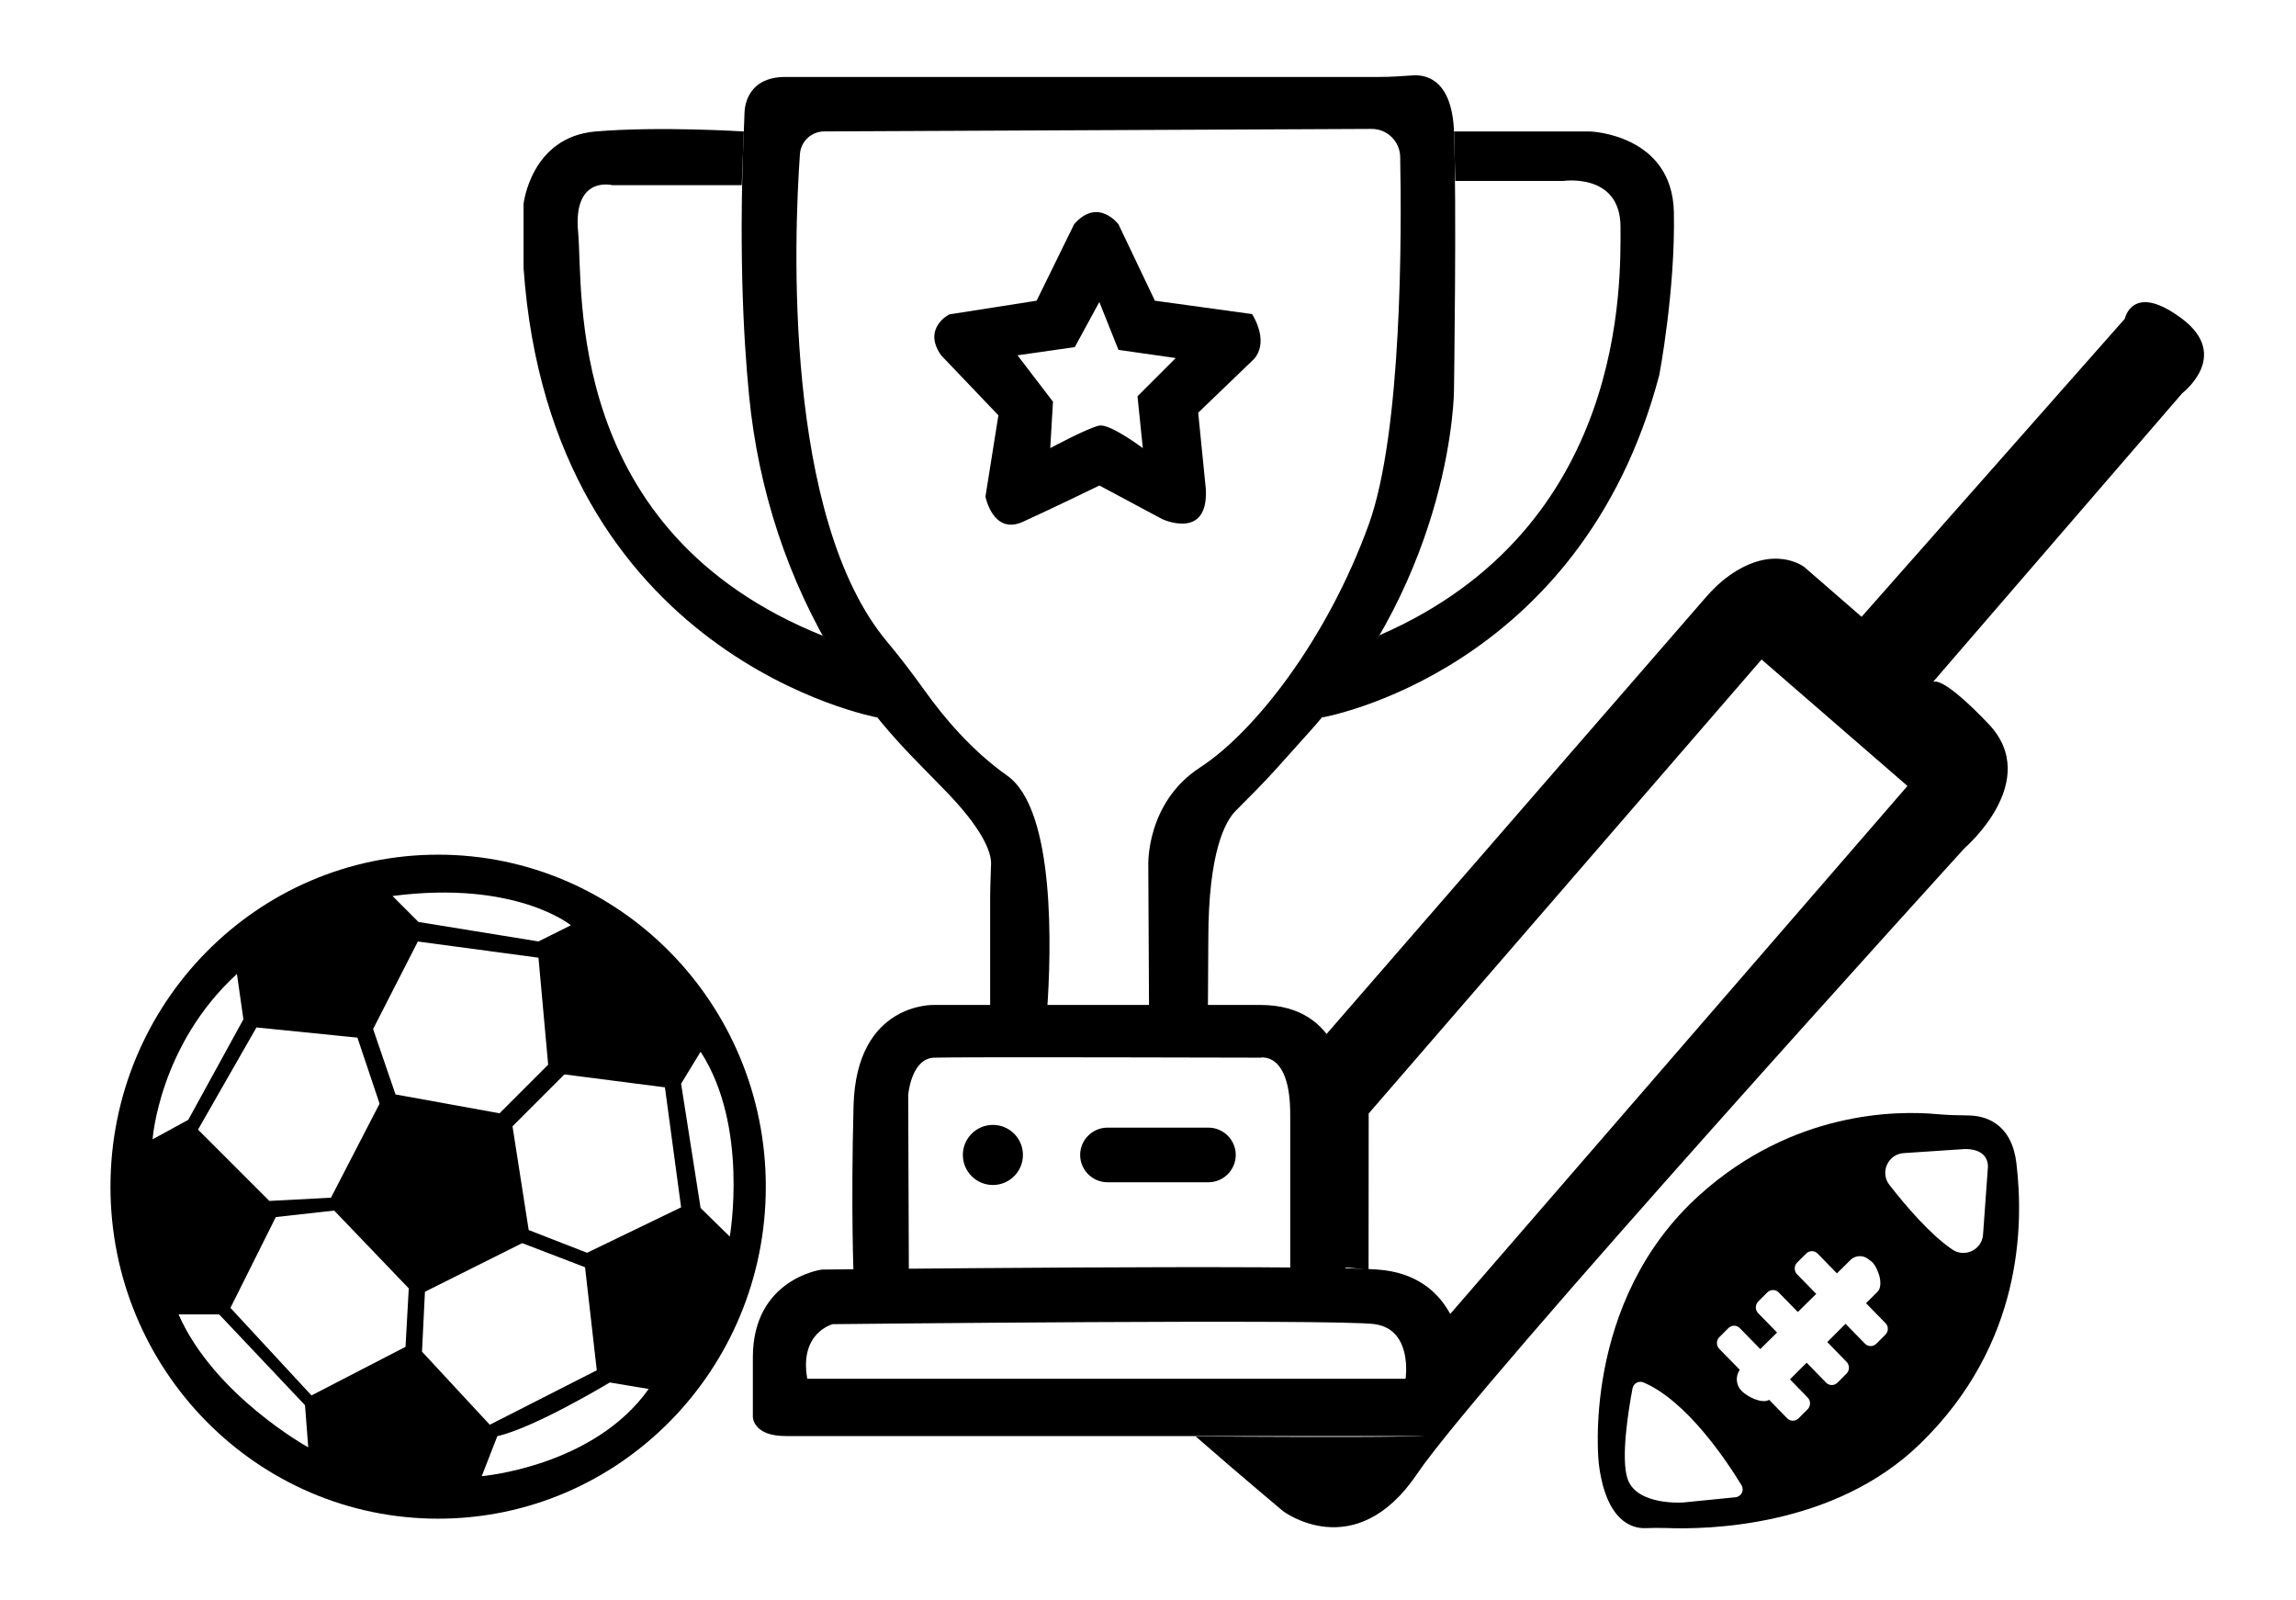 <?xml version="1.0" encoding="utf-8"?>
<!-- Generator: Adobe Illustrator 24.3.0, SVG Export Plug-In . SVG Version: 6.00 Build 0)  -->
<svg version="1.1" id="Layer_1" xmlns="http://www.w3.org/2000/svg" xmlns:xlink="http://www.w3.org/1999/xlink" x="0px" y="0px"
	 viewBox="0 0 376 262" style="enable-background:new 0 0 376 262;" xml:space="preserve">
<g>
	<path d="M357.33,52.19c-8.13-6.1-9.36,0-9.36,0L304.86,101l-9.36-8.13c0,0-4.9-3.92-12.35,1.41c-1.39,0.99-2.63,2.18-3.75,3.47
		l-62.93,72.45c1.02,1.67,2.21,4.63,2.29,9.44c0.14,8.52,0,27.87,0,27.87s2.45-0.03,5.58,0.48c-0.14-0.05-0.22-0.08-0.22-0.08
		l0.02-25.58l64.34-74.34l23.89,20.71l-75.45,87.12c0.33,0.93,0.53,1.97,0.53,3.13c0.05,11.7,3.26,15.97-5.78,16.23
		c-7.31,0.21-28.18,0.08-35.87,0.02c7.37,6.44,14.31,12.24,14.31,12.24s11.79,8.95,21.96-6.1s89.68-102.49,89.68-102.49
		s12.81-10.98,3.87-20.34c-6.36-6.64-8.4-7.13-9.05-6.86l40.78-47.24C357.33,64.4,365.45,58.3,357.33,52.19z"/>
	<g>
		<path d="M205.05,51.43l-15.92-2.19l-5.97-12.52c0,0-3.36-4.47-7.26,0l-6.14,12.52l-14.3,2.24c0,0-4.47,2.24-1.34,6.7l9.38,9.83
			l-2.12,13.31c0,0,1.23,6.35,6.14,4.12s12.52-5.94,12.52-5.94l10.28,5.5c0,0,7.6,3.57,7.15-4.92l-1.25-12.5l8.85-8.51
			C205.05,59.08,208.18,56.74,205.05,51.43z M186.28,64.89l0.87,8.49c0,0-5.34-4.02-7.12-3.69c-1.79,0.33-8.04,3.69-8.04,3.69
			l0.45-7.6l-5.81-7.6l9.38-1.34l4.02-7.39l3.13,7.84l9.38,1.34L186.28,64.89z"/>
		<path d="M162.15,165.24V147.1c0-1.88,0.1-3.76,0.15-5.64c0.04-1.42-0.73-4.87-6.86-11.33c-5.61-5.9-11.73-11.2-18.43-22.11
			c-8.02-13.08-12.83-27.88-14.33-43.15c-1.05-10.63-1.69-25.51-0.8-45.15c0.02-0.4,0.03-0.8,0.04-1.19
			c0.03-1.29,0.58-5.93,6.72-5.93h97.28c1.8,0,3.59-0.12,5.39-0.25c2.09-0.16,5.96,0.56,6.7,7.72c0.05,0.46,0.08,0.96,0.1,1.47
			c0.45,11.62,0,42.33,0,42.33s0,29.62-23.69,55.99l-5.41,6.03c-2.13,2.37-4.4,4.62-6.65,6.88c-1.68,1.69-4.48,6.66-4.48,21.05
			l-0.07,11.45c-0.02,2.56-2.1,4.64-4.67,4.64h-0.3c-2.57,0-4.66-2.08-4.67-4.65l-0.12-23.51c0,0-0.45-10.28,8.49-16.09
			s20.78-20.95,27.6-39.74c5.51-15.18,5.4-48.12,5.16-60.24c-0.05-2.55-2.14-4.58-4.69-4.57l-89.64,0.41
			c-2.09,0.01-3.82,1.62-3.97,3.71c-0.95,13.38-2.8,59.58,14.36,79.96c2.19,2.6,4.23,5.34,6.22,8.1c2.87,4.01,7.5,9.6,13.35,13.71
			c7.98,5.61,7.23,28.83,6.54,38.57c-0.18,2.44-2.21,4.33-4.66,4.33l0,0C164.24,169.91,162.15,167.82,162.15,165.24z"/>
		<path d="M238.12,21.53l0.2,8.1h17.67c0,0,9.39-1.4,9.39,7.54s1.09,49.21-39.45,66.84l-9.45,13.48c0,0,42.38-7.26,55.25-56.08
			c0,0,2.65-13.91,2.39-26.67s-13.69-13.21-13.69-13.21L238.12,21.53L238.12,21.53z"/>
		<path d="M121.81,21.53l-0.07,1.86l-0.27,6.93h-21.22c0,0-6.47-1.64-5.57,7.75c0.89,9.38-2.52,48.95,40.08,66.04l8.94,13.38
			c0,0-53.49-9.71-57.96-73.61V33.4c0,0,1.2-10.97,11.77-11.87C108.08,20.64,121.81,21.53,121.81,21.53z"/>
		<path d="M139.8,209.24h9.04l-0.11-29.94c0,0,0.46-5.97,4.25-6.11c3.79-0.14,53.45,0,53.45,0s4.86-1.04,4.86,9.24
			c0,10.28,0,26.82,0,26.82h9.08l-0.14-31.73c0,0-0.35-12.96-13.81-12.96s-53.45,0-53.45,0s-12.74-0.5-13.19,16.51
			S139.8,209.24,139.8,209.24z"/>
		<path d="M197.9,193.59h-16.54c-2.46,0-4.47-2.01-4.47-4.47l0,0c0-2.46,2.01-4.47,4.47-4.47h16.54c2.46,0,4.47,2.01,4.47,4.47l0,0
			C202.37,191.58,200.36,193.59,197.9,193.59z"/>
		<circle cx="162.6" cy="189.12" r="4.92"/>
		<path d="M239.22,220.43c0,0-1.09-11.65-13.6-12.54c-12.52-0.89-91.04,0-91.04,0s-11.29,1.48-11.29,14.37c0,6.58,0,8.99,0,9.76
			c0,0,0,3.13,5.36,3.13c5.36,0,104.52,0,104.52,0s5.82,0.43,6.06-5.82C239.47,223.09,239.22,220.43,239.22,220.43z M230.18,225.77
			H132.2c-1.34-7.6,4.18-8.94,4.18-8.94s82.52-0.89,88.77,0C231.42,217.73,230.18,225.77,230.18,225.77z"/>
	</g>
	<path d="M71.75,139.95c-29.63,0-53.66,24.34-53.66,54.37s24.03,54.36,53.66,54.36c29.64,0,53.66-24.34,53.66-54.36
		S101.39,139.95,71.75,139.95z M93.49,151.51l-5.31,2.65l-19.65-3.19l-4.25-4.25C84.46,144.08,93.49,151.51,93.49,151.51z
		 M68.43,154.17l19.75,2.65l1.59,17.52l-7.96,7.96l-17.04-3.09L61.1,168.5L68.43,154.17z M58.53,169.91l3.63,10.81l-7.96,15.4
		l-10.09,0.53l-11.68-11.68l9.57-16.73L58.53,169.91z M38.8,159.48l1.06,7.43l-9.03,16.46l-5.84,3.19
		C24.99,186.56,26.05,171.16,38.8,159.48z M29.24,215.23h6.65l14.06,14.87l0.53,6.9C50.48,237,35.08,228.51,29.24,215.23z
		 M66.41,220.54l-15.4,7.96l-13.27-14.34l7.43-14.87l9.56-1.06l12.21,12.74L66.41,220.54z M69.11,221.33l0.48-9.81l15.93-7.96
		l10.29,3.95l1.92,16.87l-17.52,8.92L69.11,221.33z M78.89,241.72l2.56-6.56c6.01-1.31,18.41-8.78,18.41-8.78l6.37,1.06
		C97.21,240.19,78.89,241.72,78.89,241.72z M96.14,205.14l-9.56-3.72l-2.65-16.99l8.5-8.5l16.46,2.12l2.65,19.65L96.14,205.14z
		 M114.73,197.8l-3.19-20.34l3.19-5.24c7.96,12.21,4.78,30.27,4.78,30.27L114.73,197.8z"/>
</g>
<path d="M330.22,190.54c-0.8-6.8-5.28-7.87-7.96-7.89c-1.68-0.01-3.35-0.06-5.02-0.21c-6.72-0.62-23.63-0.49-38.87,13.2
	c-19.57,17.57-16.55,44.02-16.55,44.02c1.19,9.56,5.52,10.63,7.61,10.57c1.14-0.03,2.28-0.06,3.42-0.02
	c6.83,0.27,27.52-0.16,41.53-13.73C331.38,220.01,331.38,200.36,330.22,190.54z M284.22,245.17l-8.6,0.86c0,0-7.43,0.53-9.03-3.72
	c-1.25-3.34,0.12-11.6,0.76-14.98c0.15-0.81,1.02-1.28,1.78-0.96c7.07,2.99,13.59,12.78,16.06,16.82
	C285.7,244.02,285.17,245.07,284.22,245.17z M308.76,218.55l-1.48,1.48c-0.52,0.52-1.36,0.52-1.87-0.01l-3.18-3.25l-2.99,2.99
	l3.16,3.24c0.52,0.54,0.52,1.4-0.01,1.93l-1.48,1.48c-0.52,0.52-1.36,0.52-1.87-0.01l-3.18-3.26l-2.73,2.73l2.9,2.97
	c0.52,0.54,0.52,1.4-0.01,1.93l-1.48,1.48c-0.52,0.52-1.36,0.52-1.87-0.01l-2.95-3.02c-1.17,0.7-3.55-0.48-4.52-1.47l0,0
	c-0.93-0.94-1.02-2.41-0.29-3.45l-3.35-3.42c-0.52-0.54-0.52-1.41,0.01-1.93l1.48-1.48c0.52-0.52,1.36-0.52,1.87,0.01l3.35,3.43
	l2.75-2.71l-3.09-3.16c-0.52-0.54-0.52-1.4,0.01-1.93l1.48-1.48c0.52-0.52,1.36-0.52,1.87,0.01l3.13,3.2l3.01-2.97l-3.13-3.2
	c-0.52-0.54-0.52-1.4,0.01-1.93l1.48-1.48c0.52-0.52,1.36-0.52,1.87,0.01l3.16,3.24l2.25-2.22c0.72-0.71,1.97-0.8,2.78-0.19
	l0.72,0.54c1.05,1.06,1.95,3.84,0.89,4.89l-1.87,1.87l3.16,3.24C309.3,217.16,309.29,218.02,308.76,218.55z M325.53,191.34
	l-0.78,10.82c-0.18,2.49-2.98,3.84-5.04,2.44c-3.57-2.42-7.53-7.03-10.29-10.57c-1.59-2.04-0.25-5.04,2.33-5.21l9.91-0.66
	c0.1-0.01,0.2-0.01,0.29-0.01C326.05,188.22,325.53,191.34,325.53,191.34z"/>
</svg>
